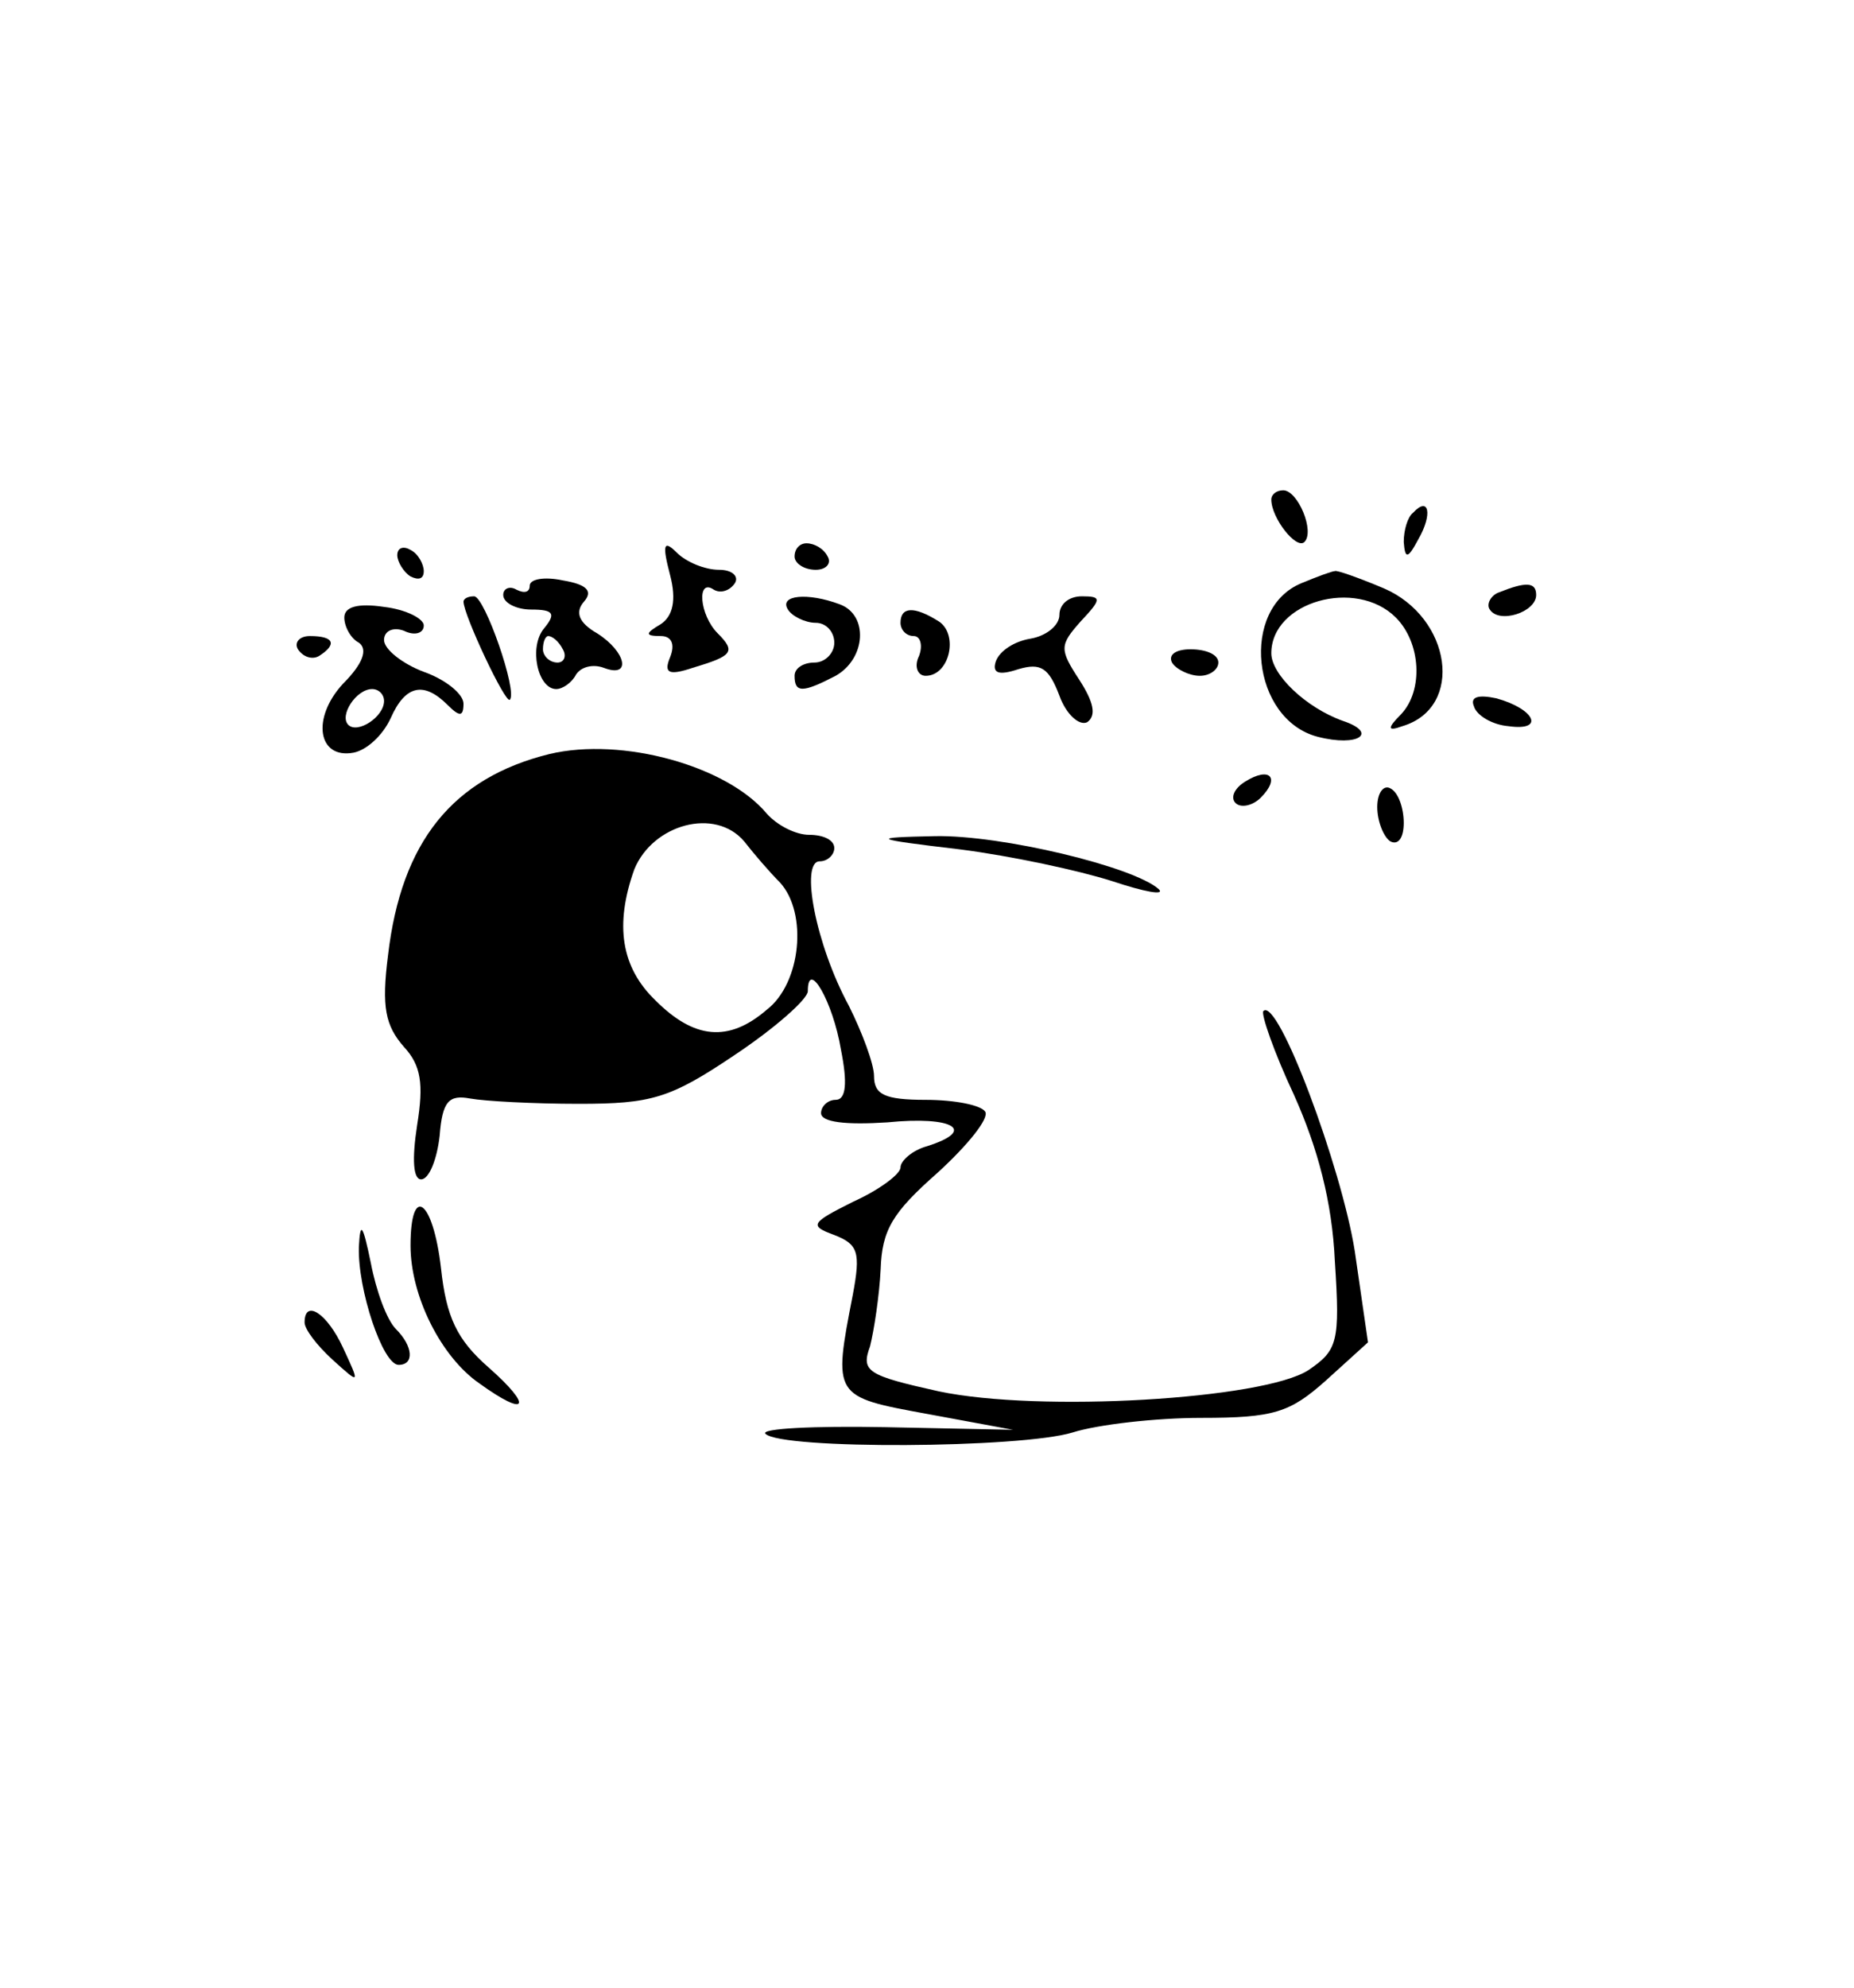 <?xml version="1.0" standalone="no"?>
<!DOCTYPE svg PUBLIC "-//W3C//DTD SVG 20010904//EN"
 "http://www.w3.org/TR/2001/REC-SVG-20010904/DTD/svg10.dtd">
<svg version="1.0" xmlns="http://www.w3.org/2000/svg"
 width="140pt" height="150pt" viewBox="0 0 140 150"
 preserveAspectRatio="xMidYMid meet">

<g transform="translate(0,150) scale(0.1,-0.1)"
fill="#000000" stroke="none">
<path d="M960 1123 c0 -14 19 -38 25 -32 8 8 -5 39 -16 39 -5 0 -9 -3 -9 -7z"/>
<path d="M1067 1113 c-4 -3 -7 -13 -7 -22 1 -13 3 -13 11 2 11 19 8 33 -4 20z"/>
<path d="M300 1081 c0 -5 5 -13 10 -16 6 -3 10 -2 10 4 0 5 -4 13 -10 16 -5 3
-10 2 -10 -4z"/>
<path d="M506 1066 c5 -19 2 -31 -7 -37 -12 -7 -12 -9 0 -9 8 0 11 -6 7 -16
-5 -12 -1 -14 17 -8 30 9 33 12 19 26 -14 14 -16 42 -3 33 5 -3 12 -1 16 5 3
5 -2 10 -12 10 -11 0 -25 6 -32 13 -10 10 -11 6 -5 -17z"/>
<path d="M600 1080 c0 -5 7 -10 16 -10 8 0 12 5 9 10 -3 6 -10 10 -16 10 -5 0
-9 -4 -9 -10z"/>
<path d="M400 1058 c0 -5 -4 -6 -10 -3 -5 3 -10 1 -10 -4 0 -6 10 -11 21 -11
17 0 19 -3 10 -14 -12 -14 -5 -46 9 -46 5 0 12 5 15 11 4 6 13 8 21 5 21 -8
17 12 -5 26 -14 8 -17 16 -10 24 7 8 2 13 -16 16 -14 3 -25 1 -25 -4z m25 -48
c3 -5 1 -10 -4 -10 -6 0 -11 5 -11 10 0 6 2 10 4 10 3 0 8 -4 11 -10z"/>
<path d="M983 1060 c-47 -19 -38 -103 12 -116 31 -8 46 3 19 12 -28 10 -54 35
-54 51 0 39 64 57 94 27 19 -19 21 -55 4 -73 -11 -11 -10 -13 1 -9 47 14 37
82 -14 104 -19 8 -36 14 -37 13 -2 0 -13 -4 -25 -9z"/>
<path d="M1132 1053 c-6 -2 -10 -9 -7 -13 7 -11 35 -2 35 11 0 10 -8 10 -28 2z"/>
<path d="M260 1034 c0 -7 5 -16 11 -19 7 -5 3 -16 -12 -31 -24 -26 -19 -57 8
-52 10 2 22 13 28 26 11 25 25 28 43 10 9 -9 12 -9 12 1 0 7 -13 18 -30 24
-16 6 -30 17 -30 24 0 7 7 10 15 7 8 -4 15 -2 15 4 0 5 -13 12 -30 14 -20 3
-30 0 -30 -8z m30 -63 c0 -12 -20 -25 -27 -18 -7 7 6 27 18 27 5 0 9 -4 9 -9z"/>
<path d="M350 1046 c0 -10 32 -78 35 -74 6 6 -19 78 -27 78 -5 0 -8 -2 -8 -4z"/>
<path d="M595 1040 c3 -5 13 -10 21 -10 8 0 14 -7 14 -15 0 -8 -7 -15 -15 -15
-8 0 -15 -4 -15 -10 0 -13 6 -13 31 0 23 13 25 46 3 54 -24 9 -46 7 -39 -4z"/>
<path d="M800 1036 c0 -8 -10 -16 -22 -18 -12 -2 -23 -9 -26 -17 -3 -9 2 -11
17 -6 17 5 23 1 31 -20 5 -14 15 -23 21 -20 7 5 5 15 -6 32 -15 23 -15 26 1
44 16 17 16 19 1 19 -10 0 -17 -6 -17 -14z"/>
<path d="M680 1030 c0 -5 4 -10 10 -10 5 0 7 -7 4 -15 -4 -8 -1 -15 5 -15 18
0 25 31 10 41 -19 12 -29 11 -29 -1z"/>
<path d="M225 1010 c4 -6 11 -8 16 -5 14 9 11 15 -7 15 -8 0 -12 -5 -9 -10z"/>
<path d="M885 1000 c3 -5 13 -10 21 -10 8 0 14 5 14 10 0 6 -9 10 -21 10 -11
0 -17 -4 -14 -10z"/>
<path d="M1113 967 c2 -7 14 -14 26 -15 28 -4 20 13 -9 21 -14 3 -20 1 -17 -6z"/>
<path d="M415 931 c-73 -18 -112 -66 -122 -152 -5 -39 -2 -53 12 -69 13 -14
15 -28 10 -59 -4 -26 -3 -41 3 -41 6 0 12 15 14 33 2 26 7 31 23 28 11 -2 48
-4 82 -4 55 0 69 4 118 37 30 20 55 42 55 48 0 25 19 -8 25 -44 5 -25 4 -38
-4 -38 -6 0 -11 -5 -11 -10 0 -7 19 -9 50 -7 50 5 68 -6 30 -18 -11 -3 -20
-11 -20 -16 0 -5 -16 -17 -36 -26 -32 -16 -33 -18 -14 -25 18 -7 20 -13 14
-45 -15 -77 -15 -77 56 -90 l65 -12 -97 2 c-53 1 -94 -1 -90 -5 12 -12 193
-11 232 1 19 6 63 11 97 11 55 0 67 4 94 28 l32 29 -10 69 c-10 63 -58 192
-69 181 -2 -2 8 -31 23 -63 18 -40 29 -81 31 -126 4 -61 2 -67 -20 -82 -34
-22 -203 -32 -279 -16 -54 12 -59 15 -52 34 3 12 7 38 8 58 1 30 9 43 43 73
23 21 39 41 36 46 -3 5 -23 9 -45 9 -31 0 -39 4 -39 18 0 9 -9 33 -19 53 -25
46 -37 109 -22 109 6 0 11 5 11 10 0 6 -8 10 -19 10 -10 0 -24 7 -32 16 -30
36 -109 58 -164 45z m147 -66 c7 -9 19 -23 27 -31 21 -23 16 -76 -10 -96 -29
-25 -55 -22 -84 7 -26 25 -31 57 -16 99 14 34 61 47 83 21z"/>
<path d="M940 910 c-8 -5 -11 -12 -7 -16 4 -4 13 -2 19 4 15 15 7 24 -12 12z"/>
<path d="M1040 891 c0 -11 5 -23 10 -26 6 -3 10 3 10 14 0 11 -4 23 -10 26 -5
3 -10 -3 -10 -14z"/>
<path d="M725 859 c39 -5 90 -16 115 -24 24 -8 40 -11 35 -6 -19 17 -119 41
-169 40 -49 -1 -49 -2 19 -10z"/>
<path d="M310 560 c0 -38 23 -84 52 -104 36 -26 41 -18 7 12 -24 21 -32 38
-36 75 -6 52 -23 64 -23 17z"/>
<path d="M271 559 c-1 -32 18 -89 30 -89 12 0 11 14 -2 27 -7 7 -15 29 -19 50
-6 29 -8 32 -9 12z"/>
<path d="M230 502 c0 -5 9 -17 21 -28 21 -19 21 -19 8 9 -12 26 -29 37 -29 19z"/>
</g>
</svg>
